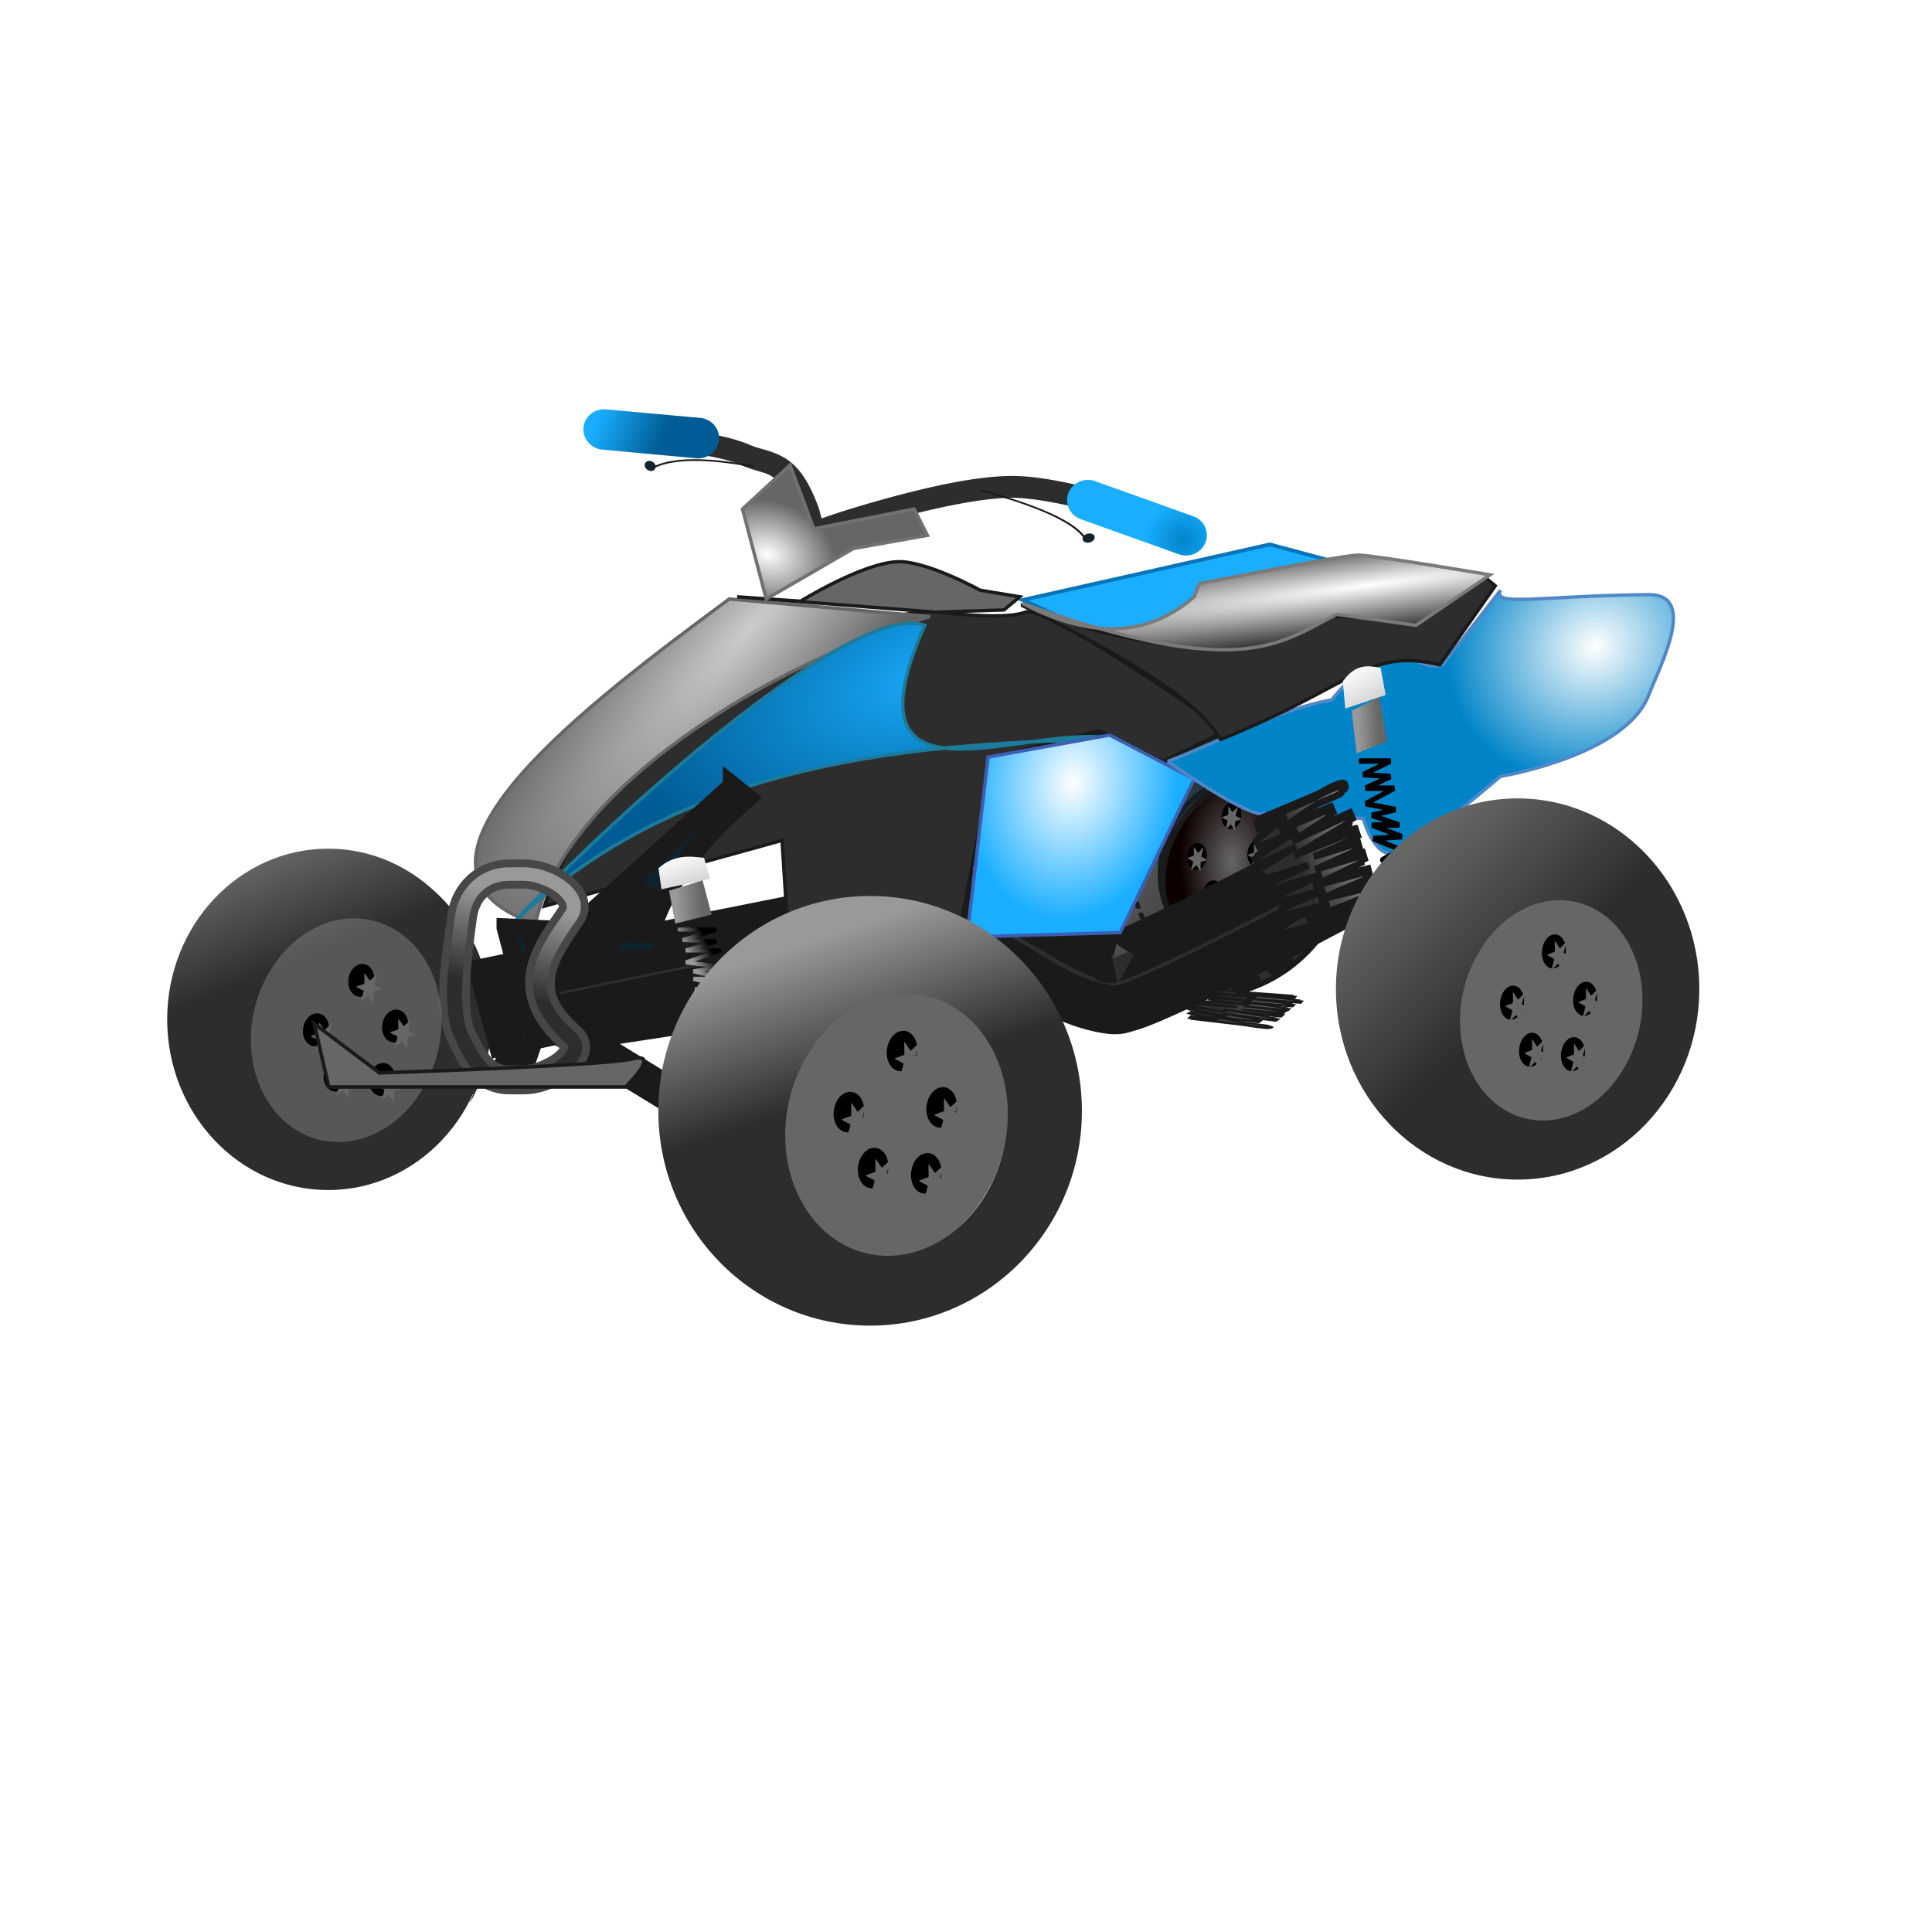<svg xmlns="http://www.w3.org/2000/svg" viewBox="0 0 256 256" xmlns:xlink="http://www.w3.org/1999/xlink">
<defs>
<filter color-interpolation-filters="sRGB" id="filter4049">
<feGaussianBlur stdDeviation="2.242"/>
</filter>
<linearGradient id="linearGradient4532" y1="300.93" x1="-747.14" y2="300.22" gradientUnits="userSpaceOnUse" x2="-735">
<stop offset="0" stop-color="#999"/>
<stop offset="1" stop-color="#666"/>
</linearGradient>
<linearGradient id="linearGradient4530" y1="275.22" x1="-749.29" y2="293.08" gradientUnits="userSpaceOnUse" x2="-742.86">
<stop offset="0" stop-color="#fff"/>
<stop offset="1" stop-color="#ccc"/>
</linearGradient>
<linearGradient id="linearGradient4522" y1="443.95" x1="-235.36" y2="455.99" gradientUnits="userSpaceOnUse" x2="-261.83">
<stop offset="0" stop-color="#999"/>
<stop offset="1" stop-color="#2d2d2d"/>
</linearGradient>
<linearGradient gradientTransform="matrix(.312 0 0 .35 -488.91 253.67)" id="linearGradient4759" y1="709.51" x1="192.86" y2="602.36" gradientUnits="userSpaceOnUse" x2="57.143">
<stop offset="0" stop-color="#2d2d2d"/>
<stop offset="1" stop-color="#666"/>
</linearGradient>
<linearGradient id="linearGradient4037">
<stop offset="0" stop-color="#999"/>
<stop offset="1" stop-color="#999" stop-opacity="0"/>
</linearGradient>
<linearGradient gradientTransform="matrix(.95 0 0 .921 -203.73 458.77)" id="linearGradient6866" y1="426.86" x1="297.73" y2="430.33" gradientUnits="userSpaceOnUse" x2="306.59">
<stop offset="0" stop-color="#19aeff"/>
<stop offset="1" stop-color="#005c94"/>
</linearGradient>
<linearGradient id="linearGradient4534" xlink:href="#linearGradient4037" y1="328.79" x1="-737.86" y2="323.79" gradientUnits="userSpaceOnUse" x2="-728.57"/>
<linearGradient id="linearGradient4769" xlink:href="#linearGradient4037" y1="455.38" x1="-792.43" y2="467.53" gradientUnits="userSpaceOnUse" x2="-770.45"/>
<linearGradient gradientTransform="matrix(.969 0 0 .872 -209.53 483)" id="linearGradient6830" y1="506.03" x1="317.02" y2="527.82" gradientUnits="userSpaceOnUse" x2="325.19">
<stop offset="0" stop-color="#999"/>
<stop offset="1" stop-color="#2d2d2d"/>
</linearGradient>
<linearGradient id="linearGradient4761" y1="481.99" x1="-808.43" y2="526.59" gradientUnits="userSpaceOnUse" x2="-793.72">
<stop offset="0" stop-color="#0e232e"/>
<stop offset="1" stop-color="#0e232e" stop-opacity="0"/>
</linearGradient>
<linearGradient gradientTransform="matrix(1.039 0 0 1.044 -239.52 401.73)" id="linearGradient6846" y1="488.6" x1="407.98" y2="504.94" gradientUnits="userSpaceOnUse" x2="423.78">
<stop offset="0" stop-color="#666"/>
<stop offset="1" stop-color="#2d2d2d"/>
</linearGradient>
<linearGradient gradientTransform="matrix(.95 0 0 .921 -203.73 458.77)" id="linearGradient6858" y1="494.65" x1="282.71" y2="507.36" gradientUnits="userSpaceOnUse" x2="278.86">
<stop offset="0" stop-color="#999"/>
<stop offset="1" stop-color="#2d2d2d"/>
</linearGradient>
<linearGradient id="linearGradient6838" y1="457.78" x1="-795.73" y2="491.86" gradientUnits="userSpaceOnUse" x2="-778.24">
<stop offset="0" stop-color="#666"/>
<stop offset="1" stop-color="#2d2d2d"/>
</linearGradient>
<radialGradient cx="-554.29" cy="411.67" gradientTransform="matrix(-.084 .562 -.431 -.061 273.01 1236.7)" id="radialGradient6556" r="32.179" gradientUnits="userSpaceOnUse">
<stop offset="0" stop-color="#fff"/>
<stop offset="1" stop-color="#19aeff"/>
</radialGradient>
<radialGradient cx="40.12" cy="450.6" gradientTransform="matrix(-.494 .167 -.081 -.225 182.35 979.76)" id="radialGradient6559" r="84.523" gradientUnits="userSpaceOnUse">
<stop offset="0" stop-color="#19aeff"/>
<stop offset="1" stop-color="#005c94"/>
</radialGradient>
<radialGradient cx="-470.84" cy="340.05" gradientTransform="matrix(-1.351 .176 -.014 -.098 -449.79 990.07)" id="radialGradient6548" r="65.723" gradientUnits="userSpaceOnUse">
<stop offset="0" stop-color="#fff"/>
<stop offset="1" stop-color="#2d2d2d"/>
</radialGradient>
<radialGradient cx="-640.01" cy="350.13" gradientTransform="matrix(.097 -.251 .334 .121 46.844 666.81)" id="radialGradient6540" r="26.281" gradientUnits="userSpaceOnUse">
<stop offset="0" stop-color="#fff"/>
<stop offset="1" stop-color="#666"/>
</radialGradient>
<radialGradient cx="326.81" cy="817.99" gradientTransform="matrix(-.678 .421 -.667 -1.137 1093.5 1610.1)" id="radialGradient4767" r="55.97" gradientUnits="userSpaceOnUse">
<stop offset="0" stop-color="#666"/>
<stop offset="1" stop-color="#0d0000"/>
</radialGradient>
<radialGradient cx="379.93" cy="446.27" gradientTransform="matrix(-.45 -.231 .247 -.453 217.45 1157.8)" id="radialGradient6806" r="9.776" gradientUnits="userSpaceOnUse">
<stop offset="0" stop-color="#0084c8"/>
<stop offset="1" stop-color="#19aeff"/>
</radialGradient>
<radialGradient cx="-409.29" cy="357.04" gradientTransform="matrix(-.251 .156 -.145 -.22 160.38 1024.4)" id="radialGradient6553" r="67.566" gradientUnits="userSpaceOnUse">
<stop offset="0" stop-color="#fff"/>
<stop offset="1" stop-color="#0084c8"/>
</radialGradient>
<radialGradient cx="-644.49" cy="354.8" gradientTransform="matrix(-.96 1.046 -.262 -.226 -426.31 1633.9)" id="radialGradient6562" r="63.896" gradientUnits="userSpaceOnUse">
<stop offset="0" stop-color="#ccc"/>
<stop offset="1" stop-color="#2d2d2d"/>
</radialGradient>
</defs>
<g transform="translate(0 -796.36)">
<path fill="#2d2d2d" color="#000" d="m83.46,853.15a1.593,1.453 0 1,0 .267,2.895s2.356-.063 5.401,.162c3.045,.226 6.757,.772 9.08,1.786 1.619,.707 3.013,.895 3.887,1.38 1.005,.557 2.266,2.518 3.027,4.356 .761,1.838 1.157,3.463 1.157,3.463l.386,1.65 1.721-.595s4.25-1.492 9.614-2.976c5.365-1.484 11.902-2.938 16.083-2.949 3.02-.009 7.907,1.031 11.899,2.11 3.992,1.08 7.151,2.164 7.151,2.164a1.587,1.447 0 1,0 1.098-2.705s-3.25-1.107-7.359-2.219-9.014-2.256-12.79-2.246c-4.938,.013-11.522,1.568-17.003,3.084-4.589,1.269-7.109,2.164-8.22,2.543-.201-.724-.224-1.102-.742-2.354-.859-2.074-2.044-4.505-4.362-5.79-1.607-.891-3.148-1.063-4.184-1.515-3.044-1.329-6.955-1.844-10.178-2.083-3.223-.239-5.757-.162-5.757-.162a1.587,1.447 0 0,0 -.178,0z"/>
</g>
<g transform="matrix(.475 0 0 .461 365.83 -100.84)">
<path fill="url(#linearGradient4759)" stroke="#1a1a1a" stroke-linejoin="bevel" stroke-linecap="round" stroke-width="1.587" d="m-435.14,418.12c-23.044,0-41.721,19.5-41.721,43.542s18.678,43.531 41.721,43.531c23.044,0 41.731-19.489 41.731-43.531s-18.687-43.542-41.731-43.542zm10.621,24.869c2.751,.026 5.461,.809 7.917,2.43 8.73,5.764 11.008,19.946 5.086,31.677-5.922,11.731-17.802,16.567-26.532,10.803-8.73-5.764-11.008-19.946-5.086-31.677 4.257-8.431 11.585-13.301 18.615-13.233z"/>
</g>
<g fill="url(#linearGradient4761)" stroke="#1a1a1a" transform="matrix(.375 0 0 .31 445.835 -45.473)">
<path stroke="none" d="m-766.29,443.57c-29.268,0-52.994,28.294-52.994,63.173s23.726,63.14 52.994,63.14c3.419,0 6.753-.407 9.992-1.145-18.154-3.377-32.266-28.842-32.266-59.772 0-33.228 16.289-60.164 36.378-60.164s36.378,26.936 36.378,60.164c0,10.719-1.694,20.777-4.665,29.494 4.558-9.326 7.176-20.147 7.176-31.717 0-34.879-23.726-63.173-52.994-63.173z"/>
<path stroke-dasharray="6.554,6.554" stroke-linejoin="bevel" stroke-linecap="round" stroke-width="3.277" d="m-712.86,507.36c0,34.321-20.467,62.143-45.714,62.143s-45.714-27.822-45.714-62.143 20.467-62.143 45.714-62.143 45.714,27.822 45.714,62.143z" transform="matrix(1.155 0 0 1.034 109.28 -17.876)"/>
</g>
<g transform="matrix(.475 0 0 .461 365.83 -100.84)">
<path fill="url(#radialGradient4767)" stroke="#1a1a1a" stroke-linejoin="bevel" stroke-linecap="round" stroke-width="4.798" d="m378.57,818.79c0,39.054-23.985,70.714-53.571,70.714-29.587,0-53.571-31.66-53.571-70.714s23.985-70.714 53.571-70.714c29.587,0 53.571,31.66 53.571,70.714z" transform="matrix(.277 .173 -.16 .3 -386.17 164.7)"/>
<path d="m-24.286,753.79c0,5.523-4.157,10-9.286,10-5.128,0-9.286-4.477-9.286-10s4.157-10 9.286-10c5.128,0 9.286,4.477 9.286,10z" transform="matrix(.282 .092 -.083 .376 -354.62 172.88)"/>
<path fill="#666" d="m555.42,812.54c-.544,.458-9.255-6.296-9.967-6.211s-7.071,8.732-7.731,8.481c-.66-.251 .674-11.37 .224-11.93-.451-.56-11.711-1.334-11.83-2.045-.119-.711 10.053-5.215 10.303-5.89 .249-.676-3.837-10.495-3.272-10.92 .565-.425 9.272,5.794 9.982,5.671 .71-.123 7.376-9.061 8.05-8.809 .673,.252-.968,11.62-.543,12.186 .424,.566 11.725,1.511 11.831,2.211 .106,.699-10.1,4.732-10.348,5.409-.248,.676 3.847,11.391 3.303,11.849z" transform="matrix(.14 .046 -.046 .207 -466.08 263.71)"/>
<path d="m-24.286,753.79c0,5.523-4.157,10-9.286,10-5.128,0-9.286-4.477-9.286-10s4.157-10 9.286-10c5.128,0 9.286,4.477 9.286,10z" transform="matrix(.282 .092 -.083 .376 -364.22 184.58)"/>
<path fill="#666" d="m555.42,812.54c-.544,.458-9.255-6.296-9.967-6.211s-7.071,8.732-7.731,8.481c-.66-.251 .674-11.37 .224-11.93-.451-.56-11.711-1.334-11.83-2.045-.119-.711 10.053-5.215 10.303-5.89 .249-.676-3.837-10.495-3.272-10.92 .565-.425 9.272,5.794 9.982,5.671 .71-.123 7.376-9.061 8.05-8.809 .673,.252-.968,11.62-.543,12.186 .424,.566 11.725,1.511 11.831,2.211 .106,.699-10.1,4.732-10.348,5.409-.248,.676 3.847,11.391 3.303,11.849z" transform="matrix(.14 .046 -.046 .207 -475.69 275.42)"/>
<path d="m-24.286,753.79c0,5.523-4.157,10-9.286,10-5.128,0-9.286-4.477-9.286-10s4.157-10 9.286-10c5.128,0 9.286,4.477 9.286,10z" transform="matrix(.282 .092 -.083 .376 -359.85 195.33)"/>
<path fill="#666" d="m555.42,812.54c-.544,.458-9.255-6.296-9.967-6.211s-7.071,8.732-7.731,8.481c-.66-.251 .674-11.37 .224-11.93-.451-.56-11.711-1.334-11.83-2.045-.119-.711 10.053-5.215 10.303-5.89 .249-.676-3.837-10.495-3.272-10.92 .565-.425 9.272,5.794 9.982,5.671 .71-.123 7.376-9.061 8.05-8.809 .673,.252-.968,11.62-.543,12.186 .424,.566 11.725,1.511 11.831,2.211 .106,.699-10.1,4.732-10.348,5.409-.248,.676 3.847,11.391 3.303,11.849z" transform="matrix(.14 .046 -.046 .207 -471.31 286.17)"/>
<path d="m-24.286,753.79c0,5.523-4.157,10-9.286,10-5.128,0-9.286-4.477-9.286-10s4.157-10 9.286-10c5.128,0 9.286,4.477 9.286,10z" transform="matrix(.282 .092 -.083 .376 -350.23 196.35)"/>
<path fill="#666" d="m555.42,812.54c-.544,.458-9.255-6.296-9.967-6.211s-7.071,8.732-7.731,8.481c-.66-.251 .674-11.37 .224-11.93-.451-.56-11.711-1.334-11.83-2.045-.119-.711 10.053-5.215 10.303-5.89 .249-.676-3.837-10.495-3.272-10.92 .565-.425 9.272,5.794 9.982,5.671 .71-.123 7.376-9.061 8.05-8.809 .673,.252-.968,11.62-.543,12.186 .424,.566 11.725,1.511 11.831,2.211 .106,.699-10.1,4.732-10.348,5.409-.248,.676 3.847,11.391 3.303,11.849z" transform="matrix(.14 .046 -.046 .207 -461.7 287.18)"/>
<path d="m-24.286,753.79c0,5.523-4.157,10-9.286,10-5.128,0-9.286-4.477-9.286-10s4.157-10 9.286-10c5.128,0 9.286,4.477 9.286,10z" transform="matrix(.282 .092 -.083 .376 -347.44 183.69)"/>
<path fill="#666" d="m555.42,812.54c-.544,.458-9.255-6.296-9.967-6.211s-7.071,8.732-7.731,8.481c-.66-.251 .674-11.37 .224-11.93-.451-.56-11.711-1.334-11.83-2.045-.119-.711 10.053-5.215 10.303-5.89 .249-.676-3.837-10.495-3.272-10.92 .565-.425 9.272,5.794 9.982,5.671 .71-.123 7.376-9.061 8.05-8.809 .673,.252-.968,11.62-.543,12.186 .424,.566 11.725,1.511 11.831,2.211 .106,.699-10.1,4.732-10.348,5.409-.248,.676 3.847,11.391 3.303,11.849z" transform="matrix(.14 .046 -.046 .207 -458.91 274.53)"/>
<g fill="url(#linearGradient4769)" filter="url(#filter4049)" stroke="#1a1a1a" stroke-linejoin="bevel" stroke-linecap="round" transform="matrix(.743 0 0 .611 130.64 152.76)">
<path stroke-dasharray="1.816,3.633" stroke-width="1.817" d="m-766.29,443.57c-29.268,0-52.994,28.294-52.994,63.173s23.726,63.14 52.994,63.14c3.419,0 6.753-.407 9.992-1.145-18.154-3.377-32.266-28.842-32.266-59.772 0-33.228 16.289-60.164 36.378-60.164s36.378,26.936 36.378,60.164c0,10.719-1.694,20.777-4.665,29.494 4.558-9.326 7.176-20.147 7.176-31.717 0-34.879-23.726-63.173-52.994-63.173z"/>
<path stroke-dasharray="1.662,3.324" stroke-width="1.662" d="m-712.86,507.36c0,34.321-20.467,62.143-45.714,62.143s-45.714-27.822-45.714-62.143 20.467-62.143 45.714-62.143 45.714,27.822 45.714,62.143z" transform="matrix(1.155 0 0 1.034 109.28 -17.876)"/>
</g>
</g>
<g transform="translate(0 -796.36)">
<path fill="#19aeff" stroke="#0974b9" stroke-width=".5" d="m135.51,875.86c8.122,3.528 16.244,9.173 24.366-1.004l17.133-4.017-8.757-2.344z"/>
</g>
<g fill="url(#linearGradient6838)" transform="matrix(.404 0 0 .352 353.3 -43.3)">
<path d="m-766.29,443.57c-29.268,0-52.994,28.294-52.994,63.173s23.726,63.14 52.994,63.14c3.419,0 6.753-.407 9.992-1.145-18.154-3.377-32.266-28.842-32.266-59.772 0-33.228 16.289-60.164 36.378-60.164s36.378,26.936 36.378,60.164c0,10.719-1.694,20.777-4.665,29.494 4.558-9.326 7.176-20.147 7.176-31.717 0-34.879-23.726-63.173-52.994-63.173z"/>
<path d="m-712.86,507.36c0,34.321-20.467,62.143-45.714,62.143s-45.714-27.822-45.714-62.143 20.467-62.143 45.714-62.143 45.714,27.822 45.714,62.143z" transform="matrix(1.155 0 0 1.034 109.28 -17.876)"/>
</g>
<g transform="translate(0 -796.36)">
<path fill="#2d2d2d" stroke="#1a1a1a" color="#000" stroke-width="6.453" d="m173.43,910.59s-6.409,3.401-13.068,6.737c-3.33,1.668-6.729,3.323-9.361,4.507-1.316,.592-2.447,1.065-3.207,1.344-.146,.054-.179,.054-.293,.092-2.428-.565-5.34-2.266-8.672-4.247-3.588-2.133-7.854-4.587-13.275-4.369-1.28,.052-2.595,.272-4.638,.611s-4.617,.811-7.534,1.36c-5.834,1.097-13.063,2.528-20.119,3.957-14.113,2.857-27.533,5.683-27.533,5.683l1.776,6.569s13.393-2.819 27.464-5.668c7.035-1.424 14.235-2.857 19.999-3.941 2.882-.542 5.405-1.007 7.344-1.329 1.94-.322 3.496-.5 3.586-.504 2.506-.101 5.307,1.228 8.689,3.239 3.382,2.01 7.127,4.653 12.137,5.454 1.48,.236 1.877-.031 2.414-.168 .536-.137 1.029-.306 1.569-.504 1.08-.397 2.329-.938 3.741-1.573 2.825-1.27 6.272-2.95 9.655-4.644 6.764-3.389 13.223-6.813 13.223-6.813l-3.896-5.79zm-26.36,12.786c.011-.002 .073,.002 .086,0-.025,.007-.106,.042-.121,.046-.044,.011-.088-.022 .035-.046z"/>
</g>
<g stroke-width=".447">
<g transform="translate(0 -796.36)">
<path fill="#2d2d2d" stroke="#1a1a1a" d="m72.123,916.44 31.503-8.723 .7,11.049 23.102-.582 4.2-21.516 14.001-3.489 8.401,4.071 8.401-4.071s-23.802-16.864-26.602-15.701c-2.8,1.163-12.751-.147-12.751-.147-15.718,1.422-43.509,15.985-50.954,39.108z"/>
<path fill="url(#radialGradient6562)" stroke="#666" d="m70.953,918.76c3.771-17.866 31.178-34.551 52.274-40.705l-26.602-2.326c-18.018,13.369-48.007,35.527-25.672,43.031z"/>
<path fill="url(#radialGradient6559)" stroke="#1b7b9a" d="m67.922,918.76c13.561-14.626 45.179-42.925 54.605-39.542-11.619,26.225 14.599,12.41 25.202,15.119-30.196,.379-58.846,4.098-79.807,24.423z"/>
<path fill="url(#radialGradient6556)" stroke="#3c5fb3" d="m130.93,896.67-2.8,23.842 20.302-.582 9.801-20.353-11.201-5.815z"/>
<path fill="url(#radialGradient6553)" stroke="#5088c7" d="m154.73,897.25s9.801,6.978 12.601,6.978 13.301,.582 13.301,.582 1.4,5.234 4.2,4.652c2.8-.582 13.981-10.225 13.981-10.225s16.502-2.722 19.621-10.709c1.628-4.169 6.537-13.44 0-13.374-14.212,.143-20.822,1.637-19.602-.582l-7.701,9.886c-5.202,1.254-4.944-7.043-14.701,4.652-7.234,1.28-14.468,5.415-21.702,8.141z"/>
</g>
<g stroke="#1a1a1a" transform="translate(0 -796.36)">
<path fill="#666" d="m97.675,875.44 8.401,.582s8.276-5.12 12.951-5.234c3.842-.093 10.851,3.78 10.851,3.78l5.25,.872-2.1,1.744-9.101,.291z"/>
<path fill="#2d2d2d" d="m135.48,876.6c11.741,5.912 22.774,11.824 26.252,17.736 17.735-7.115 19.368-12.19 29.052-9.886l7.351-10.467-1.75-1.454-8.051,5.815-11.901-.291c-12.074,6.503-26.089,4.404-40.953-1.454z"/>
</g>
<g transform="translate(0 -796.36)">
<path fill="url(#radialGradient6548)" stroke="#7a7a7a" d="m135.48,876.31c29.07,10.47 34.198,5.197 41.654,1.454l10.501,1.454 9.801-6.687s-15.401-2.617-17.501-2.617c-2.1,0-21.002,3.78-21.002,3.78l-.7,1.744c-5.811,5.077-13.209,5.87-22.752,.872z"/>
</g>
</g>
<g stroke="#1a1a1a" color="#000">
<g fill="#0e232e" transform="translate(0 -796.36)">
<path stroke-width="2.572" d="m97.067,900.53c-.01,.008-.021,.017-.031,.025l-25.206,22.68-.214,.191-.092,.254-4.548,13.089 2.588,.623 4.456-12.822 11.868-10.685c-1.211,2.288-2.191,4.689-2.833,7.263l2.634,.458c1.89-7.579 6.623-13.74 12.971-19.208l.352-.318-1.945-1.552z"/>
<path stroke-width="2.424" d="m67.006,919.26 .288,1.102 .78,2.922 .204,.807 1.408-.059 36.203-1.545 8.245,4.27-38.747,5.884-2.477,.384 1.764,1.082 14.352,8.766 2.205-1.21-12.571-7.684 38.985-5.923 2.748-.423-2.121-1.092-10.857-5.618-.475-.256-.645,.029-18.559,.797 .187-1.24-19-.905-1.917-.088zm3.579,1.938 11.383,.541-11.112,.472-.271-1.013z"/>
</g>
<g fill="url(#linearGradient4522)" stroke-width="2.4" transform="matrix(.327 0 0 .373 258.47 -54.02)">
<path d="m-246.12,422.97c-.488-.084-.491-0-.656,.031-.331,.063-.767,.161-1.406,.344h-.031c-2.246,.645-4.968,1.914-7.812,3.406-1.543,.584-2.51,.988-4.219,1.625-9.099,3.39-19.438,7.156-19.438,7.156l.812,2.25s6.559-2.42 11.219-4.125c-.1,.065-.213,.123-.312,.188-6.64,4.307-12.031,8.25-12.031,8.25l1.125,2.094 15.438-5.781-17.156,10.062 1.031,2.156 15.5-6.25-15.625,8.281-.156,.062 .969,2.219 1.594-.562 .438,1.281 .125-.031h.031l18.031-4.875-15.219,6.156-.156,.062 .75,2.281 19.781-5.156-16.781,7.094-.188,.062 .75,2.281 17.562-4.031-17.375,6.688-.188,.062 .688,2.281 18.75-3.969-12.969,4.531-.094,.031-.094,.031-6.438,3.594 .844,2.219 34.312-7.875-.562-2.344-24.281,5.562 27.594-9.625h.062l.156-.062-.656-2.281-.125,.031-22.156,4.688 19.219-7.375h.031l.156-.062-.688-2.281-.188,.031-.062,.031-20.625,4.719 19.469-8.219-.781-2.281-17.812,4.625 16.281-6.594 .125-.031-.75-2.281-16.188,4.344 16.188-6.344h.031l-.438-1.125-.406-1.125h-.031l-.281,.094-23.031,8.125 22.062-11.688 .125-.062-1.031-2.156-.094,.031-.062,.031-21.844,8.812 15.031-8.781 .188-.094-1.031-2.156-.188,.062-.031,.031-19.094,7.125c1.707-1.169 1.692-1.239 3.781-2.594 3.798-2.464 7.977-4.972 11.781-6.969 2.445-.926 5.278-1.984 6.781-2.594 .627-.254 1.133-.479 1.531-.656 .398-.177 .58-.197 .969-.5 .097-.076 .322-.058 .469-.75 .073-.346-.13-.923-.406-1.156-.277-.233-.472-.26-.594-.281z"/>
<path d="m-248.22,424.41c-.331,.063-.767,.192-1.406,.375-2.238,.639-4.945,1.921-7.781,3.406-1.554,.588-2.528,.983-4.25,1.625-9.099,3.39-19.469,7.125-19.469,7.125l.812,2.281s6.559-2.42 11.219-4.125c-.1,.065-.213,.123-.312,.188-6.64,4.307-12.031,8.25-12.031,8.25l1.156,2.094 15.469-5.812-17.062,10-.156,.094 1.062,2.125 .156-.062 15.5-6.281-15.812,8.406-.156,.062 .969,2.188 .156-.062 1.469-.5 .438,1.312 .125-.031h.031l17.906-4.844-15.031,6.094-.094,.031-.125,.062 .75,2.25 .125-.031 19.656-5.125-17,7.188 .75,2.281 17.625-4.031-17.625,6.719 .688,2.312 18.688-3.969-12.906,4.5-.094,.062-.094,.031-6.438,3.562 .875,2.219 34.281-7.844-.531-2.344-24.281,5.562 27.656-9.656 .125-.031-.625-2.312-22.25,4.719 19.344-7.406-.688-2.312-20.875,4.812 19.312-8.188 .156-.062-.781-2.25-17.875,4.656 16.344-6.625 .156-.062-.781-2.25-.125,.031h-.031l-16.156,4.375 15.844-6.25 .469-.156v-.031h.031l-.812-2.219-.062,.031v-.031l-.531,.219-22.812,8 22.219-11.75-1.031-2.188-21.844,8.812 14.875-8.719 .188-.094-1.031-2.156-19.312,7.25c1.707-1.169 1.692-1.239 3.781-2.594 3.798-2.464 7.977-4.972 11.781-6.969 2.445-.926 5.278-1.984 6.781-2.594 .627-.254 1.164-.479 1.562-.656 .398-.177 .548-.197 .938-.5 .097-.076 .322-.058 .469-.75 .073-.346-.13-.954-.406-1.188s-.472-.229-.594-.25c-.488-.084-.491-.032-.656,0z"/>
</g>
</g>
<g transform="translate(0 -796.36)">
<path fill="url(#radialGradient6540)" stroke="#717171" stroke-width=".447" d="m101.53,875.73-3.15-11.921 6.301-5.815 3.15,8.432 13.301-2.617 1.75,3.489-9.801,1.744z"/>
</g>
<g color="#000" transform="translate(0 -796.36)">
<path fill="url(#radialGradient6806)" d="m143.82,859.97a2.767,2.683 0 0,0 -.534,5.21l12.938,4.634a2.77,2.687 0 0,0 1.929-5.037l-12.968-4.634a2.767,2.683 0 0,0 -1.365-.173z"/>
<path fill="url(#linearGradient6866)" d="m80.077,850.58a2.767,2.683 0 0,0 -.267,5.354l12.433,1.151a2.773,2.689 0 1,0 .534-5.354l-12.433-1.123a2.767,2.683 0 0,0 -.267-.029z"/>
</g>
<g stroke="#1a1a1a">
<g transform="matrix(.199 -.097 .141 .206 194.73 -48.34)">
<path fill="#0e232e" stroke="none" fill-opacity=".991" d="m-811.43,317.72c0,3.353-2.718,6.071-6.071,6.071-3.353,0-6.071-2.718-6.071-6.071 0-3.353 2.718-6.071 6.071-6.071 3.353,0 6.071,2.718 6.071,6.071z" transform="matrix(.495 0 0 .483 -288.35 54.574)"/>
<path fill="none" d="m-691.43,209.51c18.737,.391 39.606,15.745 49.812,22.961"/>
</g>
<g transform="matrix(-.117 -.169 -.248 .119 114.76 -70.58)">
<path fill="#0e232e" stroke="none" fill-opacity=".991" d="m-811.43,317.72c0,3.353-2.718,6.071-6.071,6.071-3.353,0-6.071-2.718-6.071-6.071 0-3.353 2.718-6.071 6.071-6.071 3.353,0 6.071,2.718 6.071,6.071z" transform="matrix(.495 0 0 .483 -288.35 54.574)"/>
<path fill="none" d="m-691.43,209.51c18.737,.391 47.067,21.424 57.273,28.64"/>
</g>
</g>
<g transform="matrix(.282 0 0 .277 300.36 37.24)">
<path fill="url(#linearGradient4530)" d="m-755.71,280.93 1.429,10 22.857-5-2.857-10c-7.143-.914-14.286-1.549-21.429,5z"/>
<path fill="url(#linearGradient4532)" d="m-750.71,291.65 2.857,15.714 17.143-4.286l-4.29-16.42z"/>
</g>
<g color="#000" transform="matrix(.282 0 0 .277 300.36 37.24)">
<path d="m-745.81,309.22a1.001,1.001 0 1,0 .094,2h10.75l-9.625,3.062 .25,1.938 9.812,.438-8.625,2.594 .312,1.969h10.531l-10.875,3.781 .219,1.938 10.094,1.25-6.562,1.031-.062,1.969 6.969,1.594h-6.75l-.25,1.969 10.469,2.625-9.562,.406-.188,1.969 12.594,3.281c-.912,.282-1.852,.554-2.781,.875-2.609,.9-4.938,1.812-4.938,1.812a1.004,1.004 0 1,0 .719,1.875s2.306-.895 4.875-1.781c1.285-.443 2.638-.892 3.781-1.219 1.143-.327 2.148-.531 2.406-.531l.281-1.969-10-2.594 9.781-.438 .188-1.969-9.25-2.312h7.594l.219-1.969-.219-.031-10.406-2.375 8.406-1.344-.031-1.969-12.906-1.625 12.406-4.312-.344-1.938h-9.562l7.719-2.312-.25-1.969-10.062-.469 10.312-3.281-.281-1.969h-17.156a1,1 0 0,0 -.094,0z"/>
<path fill="url(#linearGradient4534)" d="m-745.81,309.22a1.001,1.001 0 1,0 .094,2h10.75l-9.625,3.062 .25,1.938 9.812,.438-8.625,2.594 .312,1.969h10.531l-10.875,3.781 .219,1.938 10.094,1.25-6.562,1.031-.062,1.969 6.969,1.594h-6.75l-.25,1.969 10.469,2.625-9.562,.406-.188,1.969 12.594,3.281c-.912,.282-1.852,.554-2.781,.875-2.609,.9-4.938,1.812-4.938,1.812a1.004,1.004 0 1,0 .719,1.875s2.306-.895 4.875-1.781c1.285-.443 2.638-.892 3.781-1.219 1.143-.327 2.148-.531 2.406-.531l.281-1.969-10-2.594 9.781-.438 .188-1.969-9.25-2.312h7.594l.219-1.969-.219-.031-10.406-2.375 8.406-1.344-.031-1.969-12.906-1.625 12.406-4.312-.344-1.938h-9.562l7.719-2.312-.25-1.969-10.062-.469 10.312-3.281-.281-1.969h-17.156a1,1 0 0,0 -.094,0z"/>
</g>
<g transform="translate(0 -796.36)">
<path fill="url(#linearGradient6858)" stroke="#474747" color="#000" stroke-width="1.028" d="m67.466,910.77c-4.172,0-7.152,3.121-7.656,6.764-.857,6.199-2.037,12.578 .119,16.954 .685,1.391 1.41,2.894 2.552,4.145 1.153,1.263 2.85,2.216 4.985,2.216h1.958c2.213,0 4.521-.99 6.202-2.332 .838-.669 1.565-1.457 1.899-2.475 .355-1.083 .054-2.376-.92-3.224-3.362-2.925-3.893-5.056-3.502-7.254 .388-2.179 2.012-4.553 3.739-7.052 .684-.99 .806-2.19 .445-3.195-.354-.984-1.057-1.771-1.869-2.418-1.625-1.293-3.848-2.13-5.994-2.13h-1.958zm0,2.821h1.958c1.273,0 3.08,.666 4.125,1.497 .519,.413 .874,.858 .979,1.151 .115,.319 .102,.372-.119,.691-1.702,2.463-3.635,5.063-4.184,8.146-.551,3.096 .586,6.536 4.421,9.873 .144,.126 .153,.159 .148,.144-.005-.015 .012-.012-.03,.115-.06,.183-.408,.666-.979,1.123-1.138,.908-3.175,1.698-4.362,1.698h-1.958c-1.319,0-2.025-.43-2.789-1.266-.753-.824-1.425-2.098-2.107-3.483-1.421-2.884-.741-9.152 .119-15.371 .341-2.471 2.066-4.318 4.777-4.318z"/>
</g>
<g transform="matrix(.234 0 0 .36 354.76 -10.84)">
<path fill="url(#linearGradient4530)" d="m-755.71,280.93 1.429,10 22.857-5-2.857-10c-7.143-.914-14.286-1.549-21.429,5z"/>
<path fill="url(#linearGradient4532)" d="m-750.71,291.65 2.857,15.714 17.143-4.286l-4.29-16.42z"/>
</g>
<g color="#000" transform="matrix(.234 0 0 .36 354.76 -10.84)">
<path d="m-745.81,309.22a1.001,1.001 0 1,0 .094,2h10.75l-9.625,3.062 .25,1.938 9.812,.438-8.625,2.594 .312,1.969h10.531l-10.875,3.781 .219,1.938 10.094,1.25-6.562,1.031-.062,1.969 6.969,1.594h-6.75l-.25,1.969 10.469,2.625-9.562,.406-.188,1.969 12.594,3.281c-.912,.282-1.852,.554-2.781,.875-2.609,.9-4.938,1.812-4.938,1.812a1.004,1.004 0 1,0 .719,1.875s2.306-.895 4.875-1.781c1.285-.443 2.638-.892 3.781-1.219 1.143-.327 2.148-.531 2.406-.531l.281-1.969-10-2.594 9.781-.438 .188-1.969-9.25-2.312h7.594l.219-1.969-.219-.031-10.406-2.375 8.406-1.344-.031-1.969-12.906-1.625 12.406-4.312-.344-1.938h-9.562l7.719-2.312-.25-1.969-10.062-.469 10.312-3.281-.281-1.969h-17.156a1,1 0 0,0 -.094,0z"/>
<path fill="url(#linearGradient4534)" d="m-745.81,309.22a1.001,1.001 0 1,0 .094,2h10.75l-9.625,3.062 .25,1.938 9.812,.438-8.625,2.594 .312,1.969h10.531l-10.875,3.781 .219,1.938 10.094,1.25-6.562,1.031-.062,1.969 6.969,1.594h-6.75l-.25,1.969 10.469,2.625-9.562,.406-.188,1.969 12.594,3.281c-.912,.282-1.852,.554-2.781,.875-2.609,.9-4.938,1.812-4.938,1.812a1.004,1.004 0 1,0 .719,1.875s2.306-.895 4.875-1.781c1.285-.443 2.638-.892 3.781-1.219 1.143-.327 2.148-.531 2.406-.531l.281-1.969-10-2.594 9.781-.438 .188-1.969-9.25-2.312h7.594l.219-1.969-.219-.031-10.406-2.375 8.406-1.344-.031-1.969-12.906-1.625 12.406-4.312-.344-1.938h-9.562l7.719-2.312-.25-1.969-10.062-.469 10.312-3.281-.281-1.969h-17.156a1,1 0 0,0 -.094,0z"/>
</g>
<g transform="translate(0 -796.36)">
<path fill="url(#linearGradient6846)" d="m201.09,902.15c-13.296,0-24.073,11.312-24.073,25.259s10.777,25.253 24.073,25.253 24.078-11.306 24.078-25.253-10.782-25.259-24.078-25.259zm6.128,14.427c1.587,.015 3.151,.469 4.568,1.41 5.037,3.344 6.352,11.571 2.934,18.376-3.417,6.805-10.272,9.611-15.309,6.267-5.037-3.344-6.352-11.571-2.934-18.376 2.456-4.891 6.685-7.716 10.741-7.677z"/>
<path fill="#666" d="m378.57,818.79a53.571,70.714 0 1,1 -107.14,0 53.571,70.714 0 1,1 107.14,0z" transform="matrix(.179 .144 -.103 .174 231.71 740.97)"/>
<path d="m-24.286,753.79a9.286,10 0 1,1 -18.571,0 9.286,10 0 1,1 18.571,0z" transform="matrix(.163 .053 -.048 .218 247.55 759.88)"/>
<path fill="#666" d="m555.42,812.54c-.544,.458-9.255-6.296-9.967-6.211s-7.071,8.732-7.731,8.481c-.66-.251 .674-11.37 .224-11.93-.451-.56-11.711-1.334-11.83-2.045-.119-.711 10.053-5.215 10.303-5.89 .249-.676-3.837-10.495-3.272-10.92 .565-.425 9.272,5.794 9.982,5.671 .71-.123 7.376-9.061 8.05-8.809 .673,.252-.968,11.62-.543,12.186 .424,.566 11.725,1.511 11.831,2.211 .106,.699-10.1,4.732-10.348,5.409-.248,.676 3.847,11.391 3.303,11.849z" transform="matrix(.081 .027 -.026 .12 183.23 812.58)"/>
<path d="m-24.286,753.79a9.286,10 0 1,1 -18.571,0 9.286,10 0 1,1 18.571,0z" transform="matrix(.163 .053 -.048 .218 242.01 766.67)"/>
<path fill="#666" d="m555.42,812.54c-.544,.458-9.255-6.296-9.967-6.211s-7.071,8.732-7.731,8.481c-.66-.251 .674-11.37 .224-11.93-.451-.56-11.711-1.334-11.83-2.045-.119-.711 10.053-5.215 10.303-5.89 .249-.676-3.837-10.495-3.272-10.92 .565-.425 9.272,5.794 9.982,5.671 .71-.123 7.376-9.061 8.05-8.809 .673,.252-.968,11.62-.543,12.186 .424,.566 11.725,1.511 11.831,2.211 .106,.699-10.1,4.732-10.348,5.409-.248,.676 3.847,11.391 3.303,11.849z" transform="matrix(.081 .027 -.026 .12 177.69 819.37)"/>
<path d="m-24.286,753.79a9.286,10 0 1,1 -18.571,0 9.286,10 0 1,1 18.571,0z" transform="matrix(.163 .053 -.048 .218 244.53 772.91)"/>
<path fill="#666" d="m555.42,812.54c-.544,.458-9.255-6.296-9.967-6.211s-7.071,8.732-7.731,8.481c-.66-.251 .674-11.37 .224-11.93-.451-.56-11.711-1.334-11.83-2.045-.119-.711 10.053-5.215 10.303-5.89 .249-.676-3.837-10.495-3.272-10.92 .565-.425 9.272,5.794 9.982,5.671 .71-.123 7.376-9.061 8.05-8.809 .673,.252-.968,11.62-.543,12.186 .424,.566 11.725,1.511 11.831,2.211 .106,.699-10.1,4.732-10.348,5.409-.248,.676 3.847,11.391 3.303,11.849z" transform="matrix(.081 .027 -.026 .12 180.22 825.6)"/>
<path d="m-24.286,753.79a9.286,10 0 1,1 -18.571,0 9.286,10 0 1,1 18.571,0z" transform="matrix(.163 .053 -.048 .218 250.08 773.5)"/>
<path fill="#666" d="m555.42,812.54c-.544,.458-9.255-6.296-9.967-6.211s-7.071,8.732-7.731,8.481c-.66-.251 .674-11.37 .224-11.93-.451-.56-11.711-1.334-11.83-2.045-.119-.711 10.053-5.215 10.303-5.89 .249-.676-3.837-10.495-3.272-10.92 .565-.425 9.272,5.794 9.982,5.671 .71-.123 7.376-9.061 8.05-8.809 .673,.252-.968,11.62-.543,12.186 .424,.566 11.725,1.511 11.831,2.211 .106,.699-10.1,4.732-10.348,5.409-.248,.676 3.847,11.391 3.303,11.849z" transform="matrix(.081 .027 -.026 .12 185.77 826.19)"/>
<path d="m-24.286,753.79a9.286,10 0 1,1 -18.571,0 9.286,10 0 1,1 18.571,0z" transform="matrix(.163 .053 -.048 .218 251.69 766.16)"/>
<path fill="#666" d="m555.42,812.54c-.544,.458-9.255-6.296-9.967-6.211s-7.071,8.732-7.731,8.481c-.66-.251 .674-11.37 .224-11.93-.451-.56-11.711-1.334-11.83-2.045-.119-.711 10.053-5.215 10.303-5.89 .249-.676-3.837-10.495-3.272-10.92 .565-.425 9.272,5.794 9.982,5.671 .71-.123 7.376-9.061 8.05-8.809 .673,.252-.968,11.62-.543,12.186 .424,.566 11.725,1.511 11.831,2.211 .106,.699-10.1,4.732-10.348,5.409-.248,.676 3.847,11.391 3.303,11.849z" transform="matrix(.081 .027 -.026 .12 187.37 818.85)"/>
<path opacity=".39" fill="#999" d="m378.57,818.79a53.571,69.264 0 1,1 -107.14,0 53.571,69.264 0 1,1 107.14,0z" transform="matrix(.188 .147 -.109 .18 74.019 737.71)"/>
<path d="m-24.286,753.79a9.286,10 0 1,1 -18.571,0 9.286,10 0 1,1 18.571,0z" transform="matrix(.177 .052 -.052 .21 93.011 769.71)"/>
<path fill="#666" d="m555.42,812.54c-.544,.458-9.255-6.296-9.967-6.211s-7.071,8.732-7.731,8.481c-.66-.251 .674-11.37 .224-11.93-.451-.56-11.711-1.334-11.83-2.045-.119-.711 10.053-5.215 10.303-5.89 .249-.676-3.837-10.495-3.272-10.92 .565-.425 9.272,5.794 9.982,5.671 .71-.123 7.376-9.061 8.05-8.809 .673,.252-.968,11.62-.543,12.186 .424,.566 11.725,1.511 11.831,2.211 .106,.699-10.1,4.732-10.348,5.409-.248,.676 3.847,11.391 3.303,11.849z" transform="matrix(.088 .026 -.028 .116 23.332 820.54)"/>
<path d="m-24.286,753.79a9.286,10 0 1,1 -18.571,0 9.286,10 0 1,1 18.571,0z" transform="matrix(.177 .052 -.052 .21 87.005 776.26)"/>
<path fill="#666" d="m555.42,812.54c-.544,.458-9.255-6.296-9.967-6.211s-7.071,8.732-7.731,8.481c-.66-.251 .674-11.37 .224-11.93-.451-.56-11.711-1.334-11.83-2.045-.119-.711 10.053-5.215 10.303-5.89 .249-.676-3.837-10.495-3.272-10.92 .565-.425 9.272,5.794 9.982,5.671 .71-.123 7.376-9.061 8.05-8.809 .673,.252-.968,11.62-.543,12.186 .424,.566 11.725,1.511 11.831,2.211 .106,.699-10.1,4.732-10.348,5.409-.248,.676 3.847,11.391 3.303,11.849z" transform="matrix(.088 .026 -.028 .116 17.326 827.09)"/>
<path d="m-24.286,753.79a9.286,10 0 1,1 -18.571,0 9.286,10 0 1,1 18.571,0z" transform="matrix(.177 .052 -.052 .21 89.742 782.27)"/>
<path fill="#666" d="m555.42,812.54c-.544,.458-9.255-6.296-9.967-6.211s-7.071,8.732-7.731,8.481c-.66-.251 .674-11.37 .224-11.93-.451-.56-11.711-1.334-11.83-2.045-.119-.711 10.053-5.215 10.303-5.89 .249-.676-3.837-10.495-3.272-10.92 .565-.425 9.272,5.794 9.982,5.671 .71-.123 7.376-9.061 8.05-8.809 .673,.252-.968,11.62-.543,12.186 .424,.566 11.725,1.511 11.831,2.211 .106,.699-10.1,4.732-10.348,5.409-.248,.676 3.847,11.391 3.303,11.849z" transform="matrix(.088 .026 -.028 .116 20.063 833.11)"/>
<path d="m-24.286,753.79a9.286,10 0 1,1 -18.571,0 9.286,10 0 1,1 18.571,0z" transform="matrix(.177 .052 -.052 .21 95.753 782.84)"/>
<path fill="#666" d="m555.42,812.54c-.544,.458-9.255-6.296-9.967-6.211s-7.071,8.732-7.731,8.481c-.66-.251 .674-11.37 .224-11.93-.451-.56-11.711-1.334-11.83-2.045-.119-.711 10.053-5.215 10.303-5.89 .249-.676-3.837-10.495-3.272-10.92 .565-.425 9.272,5.794 9.982,5.671 .71-.123 7.376-9.061 8.05-8.809 .673,.252-.968,11.62-.543,12.186 .424,.566 11.725,1.511 11.831,2.211 .106,.699-10.1,4.732-10.348,5.409-.248,.676 3.847,11.391 3.303,11.849z" transform="matrix(.088 .026 -.028 .116 26.074 833.67)"/>
<path d="m-24.286,753.79a9.286,10 0 1,1 -18.571,0 9.286,10 0 1,1 18.571,0z" transform="matrix(.177 .052 -.052 .21 97.496 775.76)"/>
</g>
<g fill="#666" transform="translate(0 -796.36)">
<path d="m555.42,812.54c-.544,.458-9.255-6.296-9.967-6.211s-7.071,8.732-7.731,8.481c-.66-.251 .674-11.37 .224-11.93-.451-.56-11.711-1.334-11.83-2.045-.119-.711 10.053-5.215 10.303-5.89 .249-.676-3.837-10.495-3.272-10.92 .565-.425 9.272,5.794 9.982,5.671 .71-.123 7.376-9.061 8.05-8.809 .673,.252-.968,11.62-.543,12.186 .424,.566 11.725,1.511 11.831,2.211 .106,.699-10.1,4.732-10.348,5.409-.248,.676 3.847,11.391 3.303,11.849z" transform="matrix(.088 .026 -.028 .116 27.817 826.59)"/>
<path stroke="#1a1a1a" stroke-width=".468" d="m41.64,932.01 1.918,8.374h39.328s4.796-4.652 .959-3.722c-3.837,.93-33.572,1.861-33.572,1.861z"/>
</g>
<g fill="url(#linearGradient4522)" stroke="#1a1a1a" color="#000" stroke-width="2.4" transform="matrix(.296 0 0 -.095 240.94 176.42)">
<path d="m-246.12,422.97c-.488-.084-.491-0-.656,.031-.331,.063-.767,.161-1.406,.344h-.031c-2.246,.645-4.968,1.914-7.812,3.406-1.543,.584-2.51,.988-4.219,1.625-9.099,3.39-19.438,7.156-19.438,7.156l.812,2.25s6.559-2.42 11.219-4.125c-.1,.065-.213,.123-.312,.188-6.64,4.307-12.031,8.25-12.031,8.25l1.125,2.094 15.438-5.781-17.156,10.062 1.031,2.156 15.5-6.25-15.625,8.281-.156,.062 .969,2.219 1.594-.562 .438,1.281 .125-.031h.031l18.031-4.875-15.219,6.156-.156,.062 .75,2.281 19.781-5.156-16.781,7.094-.188,.062 .75,2.281 17.562-4.031-17.375,6.688-.188,.062 .688,2.281 18.75-3.969-12.969,4.531-.094,.031-.094,.031-6.438,3.594 .844,2.219 34.312-7.875-.562-2.344-24.281,5.562 27.594-9.625h.062l.156-.062-.656-2.281-.125,.031-22.156,4.688 19.219-7.375h.031l.156-.062-.688-2.281-.188,.031-.062,.031-20.625,4.719 19.469-8.219-.781-2.281-17.812,4.625 16.281-6.594 .125-.031-.75-2.281-16.188,4.344 16.188-6.344h.031l-.438-1.125-.406-1.125h-.031l-.281,.094-23.031,8.125 22.062-11.688 .125-.062-1.031-2.156-.094,.031-.062,.031-21.844,8.812 15.031-8.781 .188-.094-1.031-2.156-.188,.062-.031,.031-19.094,7.125c1.707-1.169 1.692-1.239 3.781-2.594 3.798-2.464 7.977-4.972 11.781-6.969 2.445-.926 5.278-1.984 6.781-2.594 .627-.254 1.133-.479 1.531-.656 .398-.177 .58-.197 .969-.5 .097-.076 .322-.058 .469-.75 .073-.346-.13-.923-.406-1.156-.277-.233-.472-.26-.594-.281z"/>
<path d="m-248.22,424.41c-.331,.063-.767,.192-1.406,.375-2.238,.639-4.945,1.921-7.781,3.406-1.554,.588-2.528,.983-4.25,1.625-9.099,3.39-19.469,7.125-19.469,7.125l.812,2.281s6.559-2.42 11.219-4.125c-.1,.065-.213,.123-.312,.188-6.64,4.307-12.031,8.25-12.031,8.25l1.156,2.094 15.469-5.812-17.062,10-.156,.094 1.062,2.125 .156-.062 15.5-6.281-15.812,8.406-.156,.062 .969,2.188 .156-.062 1.469-.5 .438,1.312 .125-.031h.031l17.906-4.844-15.031,6.094-.094,.031-.125,.062 .75,2.25 .125-.031 19.656-5.125-17,7.188 .75,2.281 17.625-4.031-17.625,6.719 .688,2.312 18.688-3.969-12.906,4.5-.094,.062-.094,.031-6.438,3.562 .875,2.219 34.281-7.844-.531-2.344-24.281,5.562 27.656-9.656 .125-.031-.625-2.312-22.25,4.719 19.344-7.406-.688-2.312-20.875,4.812 19.312-8.188 .156-.062-.781-2.25-17.875,4.656 16.344-6.625 .156-.062-.781-2.25-.125,.031h-.031l-16.156,4.375 15.844-6.25 .469-.156v-.031h.031l-.812-2.219-.062,.031v-.031l-.531,.219-22.812,8 22.219-11.75-1.031-2.188-21.844,8.812 14.875-8.719 .188-.094-1.031-2.156-19.312,7.25c1.707-1.169 1.692-1.239 3.781-2.594 3.798-2.464 7.977-4.972 11.781-6.969 2.445-.926 5.278-1.984 6.781-2.594 .627-.254 1.164-.479 1.562-.656 .398-.177 .548-.197 .938-.5 .097-.076 .322-.058 .469-.75 .073-.346-.13-.954-.406-1.188s-.472-.229-.594-.25c-.488-.084-.491-.032-.656,0z"/>
</g>
<g transform="translate(0 -796.36)">
<path fill="url(#linearGradient6830)" d="m115.29,915.08c-15.499,0-28.061,12.75-28.061,28.47s12.562,28.463 28.061,28.463 28.068-12.743 28.068-28.463-12.569-28.47-28.068-28.47zm7.143,16.26c1.85,.017 3.673,.529 5.325,1.589 5.872,3.769 7.404,13.042 3.421,20.712-3.983,7.67-11.973,10.833-17.845,7.064-5.872-3.769-7.404-13.042-3.421-20.712 2.863-5.513 7.792-8.697 12.52-8.653z"/>
<path fill="#666" d="m378.57,818.79a53.571,70.714 0 1,1 -107.14,0 53.571,70.714 0 1,1 107.14,0z" transform="matrix(.218 .176 -.126 .205 151.11 720.33)"/>
<path d="m-24.286,753.79a9.286,10 0 1,1 -18.571,0 9.286,10 0 1,1 18.571,0z" transform="matrix(.207 .064 -.061 .259 172.45 742.54)"/>
<path fill="#666" d="m555.42,812.54c-.544,.458-9.255-6.296-9.967-6.211s-7.071,8.732-7.731,8.481c-.66-.251 .674-11.37 .224-11.93-.451-.56-11.711-1.334-11.83-2.045-.119-.711 10.053-5.215 10.303-5.89 .249-.676-3.837-10.495-3.272-10.92 .565-.425 9.272,5.794 9.982,5.671 .71-.123 7.376-9.061 8.05-8.809 .673,.252-.968,11.62-.543,12.186 .424,.566 11.725,1.511 11.831,2.211 .106,.699-10.1,4.732-10.348,5.409-.248,.676 3.847,11.391 3.303,11.849z" transform="matrix(.103 .032 -.033 .143 90.803 805.27)"/>
<path d="m-24.286,753.79a9.286,10 0 1,1 -18.571,0 9.286,10 0 1,1 18.571,0z" transform="matrix(.207 .064 -.061 .259 165.41 750.63)"/>
<path fill="#666" d="m555.42,812.54c-.544,.458-9.255-6.296-9.967-6.211s-7.071,8.732-7.731,8.481c-.66-.251 .674-11.37 .224-11.93-.451-.56-11.711-1.334-11.83-2.045-.119-.711 10.053-5.215 10.303-5.89 .249-.676-3.837-10.495-3.272-10.92 .565-.425 9.272,5.794 9.982,5.671 .71-.123 7.376-9.061 8.05-8.809 .673,.252-.968,11.62-.543,12.186 .424,.566 11.725,1.511 11.831,2.211 .106,.699-10.1,4.732-10.348,5.409-.248,.676 3.847,11.391 3.303,11.849z" transform="matrix(.103 .032 -.033 .143 83.767 813.35)"/>
<path d="m-24.286,753.79a9.286,10 0 1,1 -18.571,0 9.286,10 0 1,1 18.571,0z" transform="matrix(.207 .064 -.061 .259 168.62 758.05)"/>
<path fill="#666" d="m555.42,812.54c-.544,.458-9.255-6.296-9.967-6.211s-7.071,8.732-7.731,8.481c-.66-.251 .674-11.37 .224-11.93-.451-.56-11.711-1.334-11.83-2.045-.119-.711 10.053-5.215 10.303-5.89 .249-.676-3.837-10.495-3.272-10.92 .565-.425 9.272,5.794 9.982,5.671 .71-.123 7.376-9.061 8.05-8.809 .673,.252-.968,11.62-.543,12.186 .424,.566 11.725,1.511 11.831,2.211 .106,.699-10.1,4.732-10.348,5.409-.248,.676 3.847,11.391 3.303,11.849z" transform="matrix(.103 .032 -.033 .143 86.974 820.77)"/>
<path d="m-24.286,753.79a9.286,10 0 1,1 -18.571,0 9.286,10 0 1,1 18.571,0z" transform="matrix(.207 .064 -.061 .259 175.66 758.75)"/>
<path fill="#666" d="m555.42,812.54c-.544,.458-9.255-6.296-9.967-6.211s-7.071,8.732-7.731,8.481c-.66-.251 .674-11.37 .224-11.93-.451-.56-11.711-1.334-11.83-2.045-.119-.711 10.053-5.215 10.303-5.89 .249-.676-3.837-10.495-3.272-10.92 .565-.425 9.272,5.794 9.982,5.671 .71-.123 7.376-9.061 8.05-8.809 .673,.252-.968,11.62-.543,12.186 .424,.566 11.725,1.511 11.831,2.211 .106,.699-10.1,4.732-10.348,5.409-.248,.676 3.847,11.391 3.303,11.849z" transform="matrix(.103 .032 -.033 .143 94.017 821.47)"/>
<path d="m-24.286,753.79a9.286,10 0 1,1 -18.571,0 9.286,10 0 1,1 18.571,0z" transform="matrix(.207 .064 -.061 .259 177.7 750.01)"/>
<path fill="#666" d="m555.42,812.54c-.544,.458-9.255-6.296-9.967-6.211s-7.071,8.732-7.731,8.481c-.66-.251 .674-11.37 .224-11.93-.451-.56-11.711-1.334-11.83-2.045-.119-.711 10.053-5.215 10.303-5.89 .249-.676-3.837-10.495-3.272-10.92 .565-.425 9.272,5.794 9.982,5.671 .71-.123 7.376-9.061 8.05-8.809 .673,.252-.968,11.62-.543,12.186 .424,.566 11.725,1.511 11.831,2.211 .106,.699-10.1,4.732-10.348,5.409-.248,.676 3.847,11.391 3.303,11.849z" transform="matrix(.103 .032 -.033 .143 96.059 812.74)"/>
</g>
</svg>
